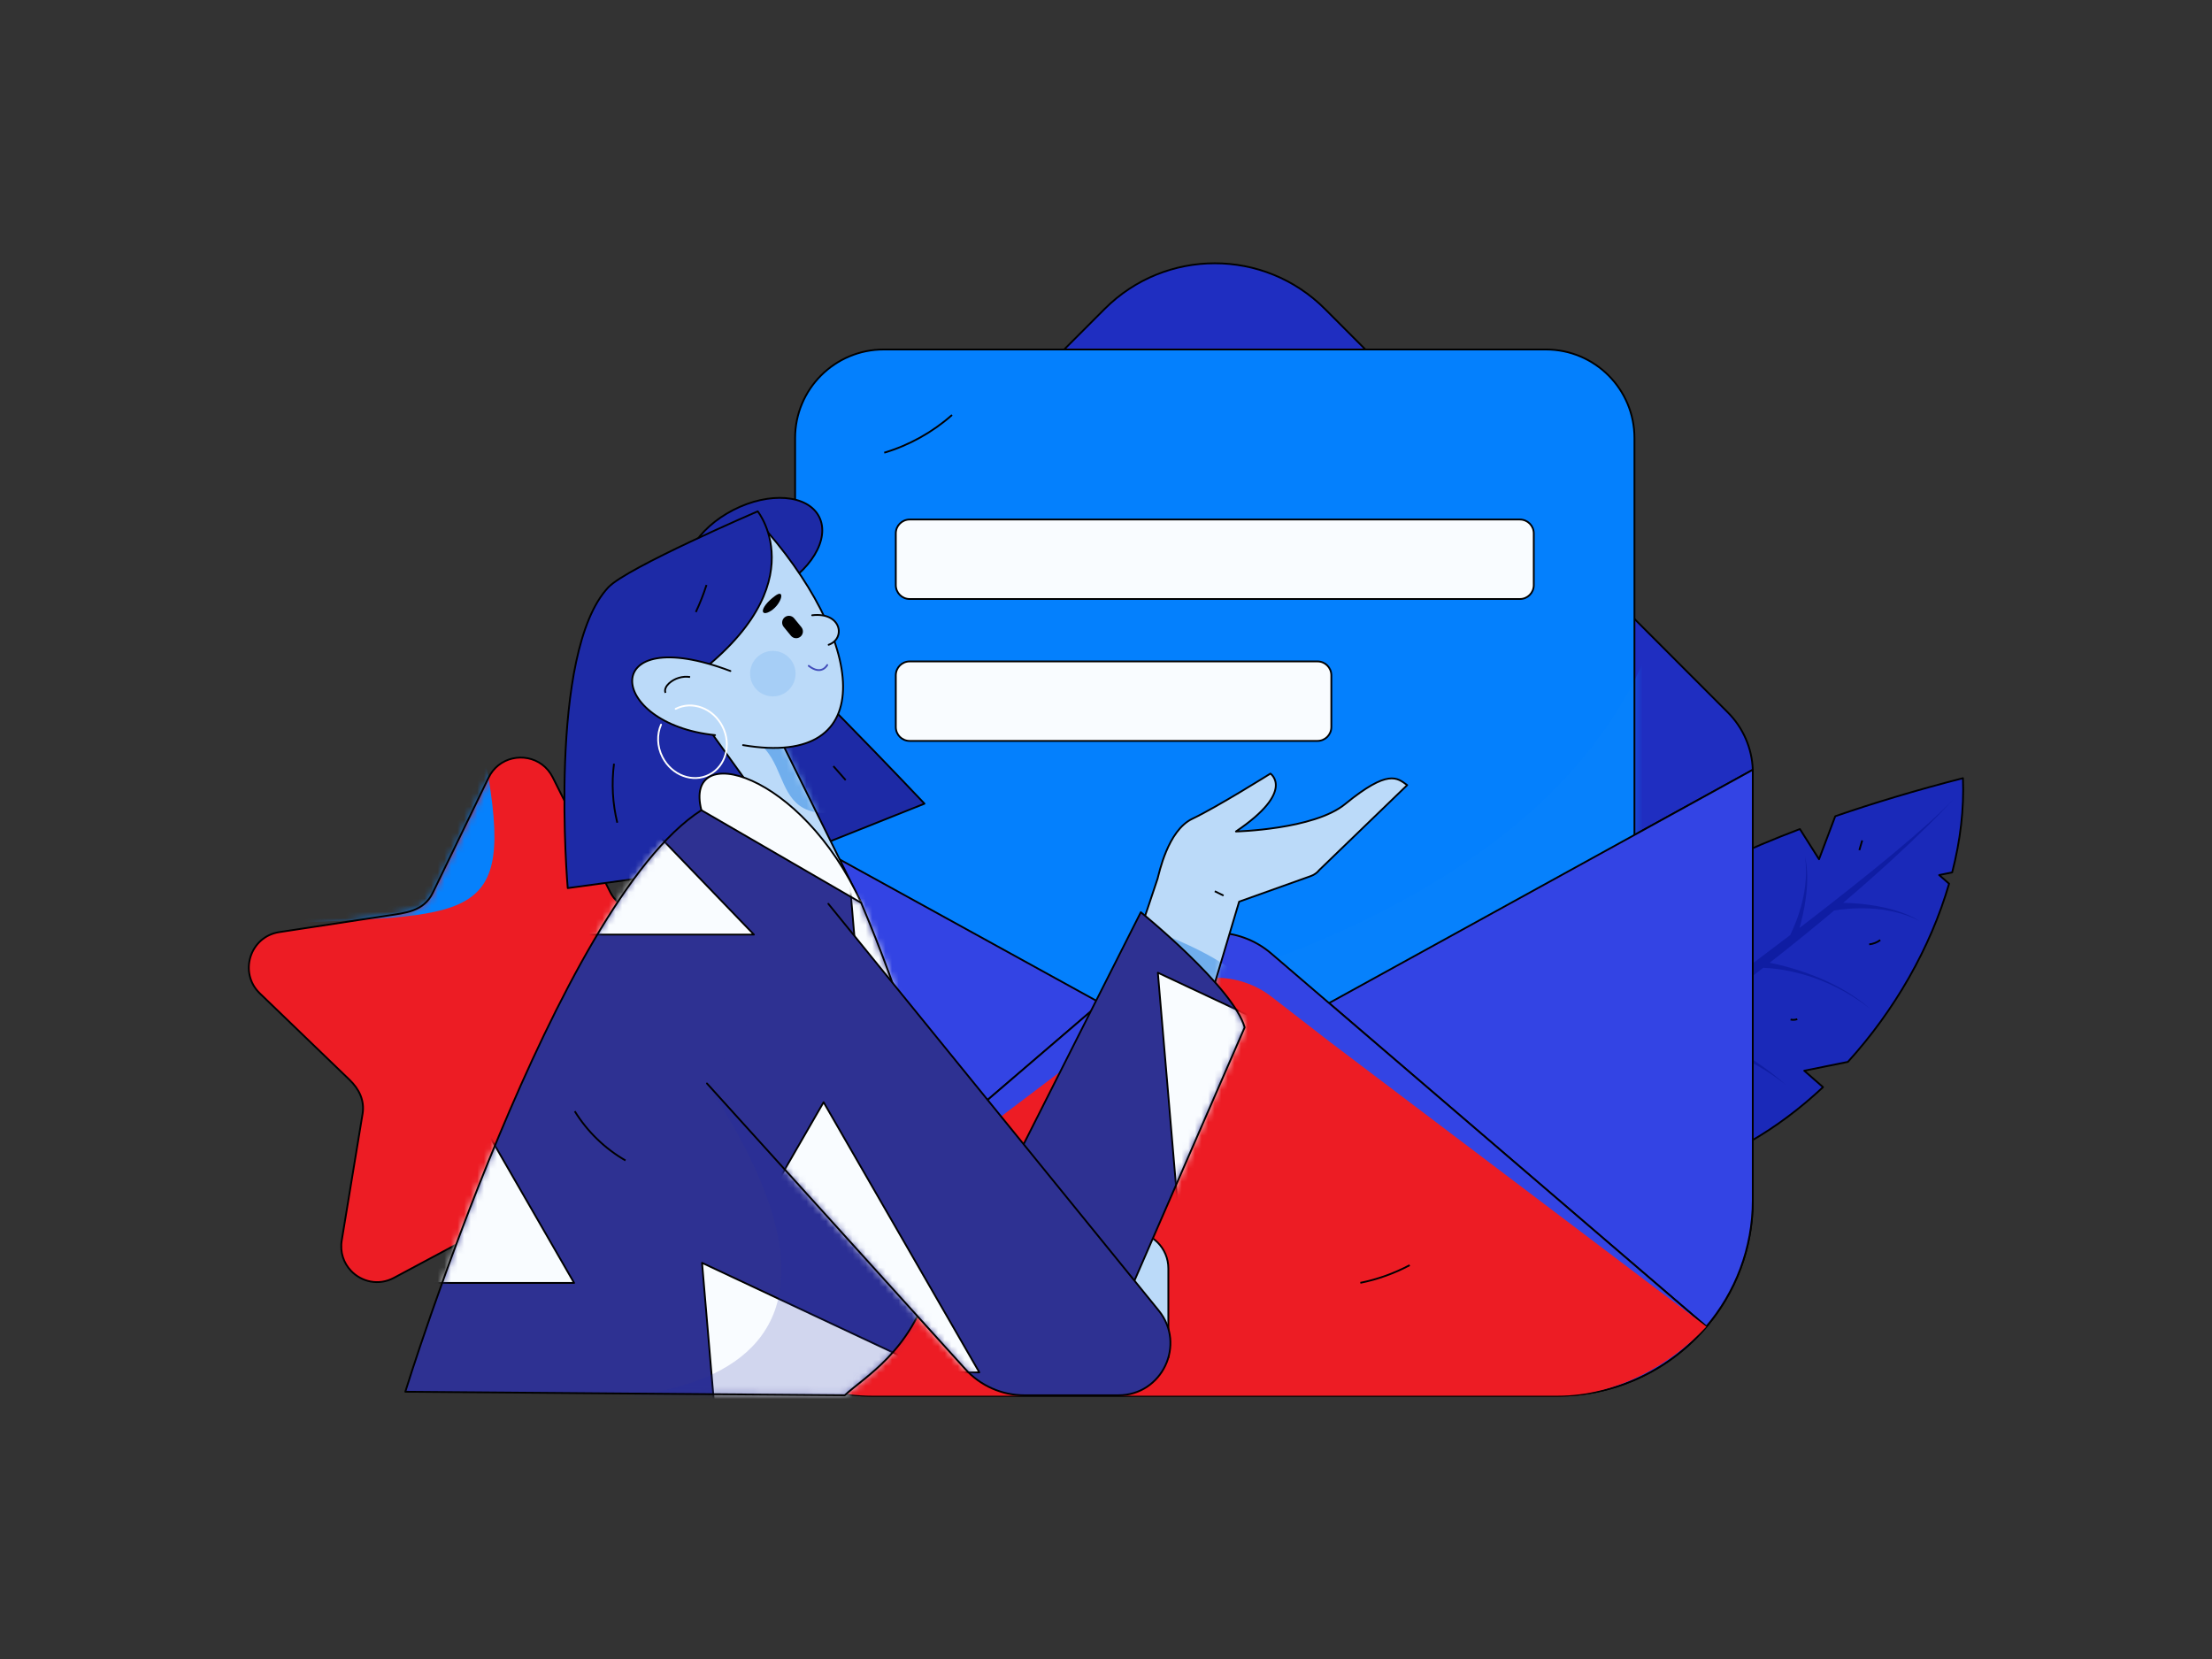<svg width="336" height="252" viewBox="0 0 336 252" fill="none" xmlns="http://www.w3.org/2000/svg">
<rect x="0" y="0" width="336" height="252" fill="#333333" stroke="none"/>
<mask id="mask0_11092_64491" style="mask-type:luminance" maskUnits="userSpaceOnUse" x="0" y="0" width="336" height="252">
<path d="M336 0H0V252H336V0Z" fill="white"/>
</mask>
<g mask="url(#mask0_11092_64491)">
<path d="M39.469 150.893C44.014 155.272 48.559 159.651 53.103 164.03C54.541 165.415 55.41 167.157 55.074 169.201C54.02 175.605 52.966 182.008 51.912 188.412C51.613 190.227 52.215 191.861 53.301 193.016C54.88 194.693 57.483 195.359 59.838 194.1C63.43 192.179 67.022 190.258 70.614 188.336C72.738 187.2 74.862 186.064 76.987 184.928C79.967 183.334 82.672 185.219 85.305 186.583C89.974 189.003 94.644 191.423 99.314 193.842C103.316 195.916 107.955 192.494 107.164 188.052C107.021 187.248 106.878 186.444 106.735 185.64C105.907 180.987 105.079 176.334 104.251 171.681C103.768 168.969 103.084 166.232 105.285 164.054C106.399 162.953 107.512 161.852 108.626 160.751C112.123 157.292 115.621 153.833 119.119 150.373C119.735 149.764 120.165 149.07 120.427 148.342C121.459 145.475 119.881 142.077 116.72 141.242C116.503 141.184 116.278 141.139 116.045 141.107C112.689 140.64 109.332 140.174 105.975 139.708C102.913 139.283 99.85 138.858 96.788 138.432C95.62 138.27 94.554 137.736 93.734 136.932C93.308 136.516 92.949 136.027 92.675 135.481C89.937 130.015 87.2 124.55 84.462 119.084C84.294 118.749 84.126 118.413 83.957 118.077C82.325 114.819 78.25 114.217 75.708 116.247C75.103 116.73 74.585 117.361 74.207 118.141C72.061 122.57 69.914 126.998 67.767 131.427C67.084 132.837 66.4 134.247 65.717 135.656C64.365 138.444 61.557 138.674 58.837 139.088C54.171 139.798 49.505 140.508 44.84 141.219C44.034 141.341 43.228 141.464 42.422 141.587C37.967 142.265 36.222 147.764 39.469 150.893Z" fill="#ED1C24"/>
<mask id="mask1_11092_64491" style="mask-type:luminance" maskUnits="userSpaceOnUse" x="37" y="115" width="84" height="80">
<path d="M39.469 150.893C44.014 155.272 48.559 159.651 53.103 164.03C54.541 165.415 55.41 167.157 55.074 169.201C54.02 175.605 52.966 182.008 51.912 188.412C51.613 190.227 52.215 191.861 53.301 193.016C54.88 194.693 57.483 195.359 59.838 194.1C63.43 192.179 67.022 190.258 70.614 188.336C72.738 187.2 74.862 186.064 76.987 184.928C79.967 183.334 82.672 185.219 85.305 186.583C89.974 189.003 94.644 191.423 99.314 193.842C103.316 195.916 107.955 192.494 107.164 188.052C107.021 187.248 106.878 186.444 106.735 185.64C105.907 180.987 105.079 176.334 104.251 171.681C103.768 168.969 103.084 166.232 105.285 164.054C106.399 162.953 107.512 161.852 108.626 160.751C112.123 157.292 115.621 153.833 119.119 150.373C119.735 149.764 120.165 149.07 120.427 148.342C121.459 145.475 119.881 142.077 116.72 141.242C116.503 141.184 116.278 141.139 116.045 141.107C112.689 140.64 109.332 140.174 105.975 139.708C102.913 139.283 99.85 138.858 96.788 138.432C95.62 138.27 94.554 137.736 93.734 136.932C93.308 136.516 92.949 136.027 92.675 135.481C89.937 130.015 87.2 124.55 84.462 119.084C84.294 118.749 84.126 118.413 83.957 118.077C82.325 114.819 78.25 114.217 75.708 116.247C75.103 116.73 74.585 117.361 74.207 118.141C72.061 122.57 69.914 126.998 67.767 131.427C67.084 132.837 66.4 134.247 65.717 135.656C64.365 138.444 61.557 138.674 58.837 139.088C54.171 139.798 49.505 140.508 44.84 141.219C44.034 141.341 43.228 141.464 42.422 141.587C37.967 142.265 36.222 147.764 39.469 150.893Z" fill="white"/>
</mask>
<g mask="url(#mask1_11092_64491)">
<path d="M49.397 208.74L76.987 184.928C76.987 184.928 81.323 169.895 99.314 193.843C117.304 217.791 94.099 208.984 94.099 208.984" fill="#0681FC"/>
</g>
<mask id="mask2_11092_64491" style="mask-type:luminance" maskUnits="userSpaceOnUse" x="37" y="115" width="84" height="80">
<path d="M39.469 150.893C44.014 155.272 48.559 159.651 53.103 164.03C54.541 165.415 55.41 167.157 55.074 169.201C54.02 175.605 52.966 182.008 51.912 188.412C51.613 190.227 52.215 191.861 53.301 193.016C54.88 194.693 57.483 195.359 59.838 194.1C63.43 192.179 67.022 190.258 70.614 188.336C72.738 187.2 74.862 186.064 76.987 184.928C79.967 183.334 82.672 185.219 85.305 186.583C89.974 189.003 94.644 191.423 99.314 193.842C103.316 195.916 107.955 192.494 107.164 188.052C107.021 187.248 106.878 186.444 106.735 185.64C105.907 180.987 105.079 176.334 104.251 171.681C103.768 168.969 103.084 166.232 105.285 164.054C106.399 162.953 107.512 161.852 108.626 160.751C112.123 157.292 115.621 153.833 119.119 150.373C119.735 149.764 120.165 149.07 120.427 148.342C121.459 145.475 119.881 142.077 116.72 141.242C116.503 141.184 116.278 141.139 116.045 141.107C112.689 140.64 109.332 140.174 105.975 139.708C102.913 139.283 99.85 138.858 96.788 138.432C95.62 138.27 94.554 137.736 93.734 136.932C93.308 136.516 92.949 136.027 92.675 135.481C89.937 130.015 87.2 124.55 84.462 119.084C84.294 118.749 84.126 118.413 83.957 118.077C82.325 114.819 78.25 114.217 75.708 116.247C75.103 116.73 74.585 117.361 74.207 118.141C72.061 122.57 69.914 126.998 67.767 131.427C67.084 132.837 66.4 134.247 65.717 135.656C64.365 138.444 61.557 138.674 58.837 139.088C54.171 139.798 49.505 140.508 44.84 141.219C44.034 141.341 43.228 141.464 42.422 141.587C37.967 142.265 36.222 147.764 39.469 150.893Z" fill="white"/>
</mask>
<g mask="url(#mask2_11092_64491)">
<path d="M37.796 140.489C70.404 138.777 78.01 141.295 74.207 118.142C70.404 94.989 37.796 117.739 37.796 117.739" fill="#0681FC"/>
</g>
<path d="M39.469 150.893C44.014 155.272 48.559 159.651 53.103 164.03C54.541 165.415 55.41 167.157 55.074 169.201C54.02 175.605 52.966 182.008 51.912 188.412C51.613 190.227 52.215 191.861 53.301 193.016C54.88 194.693 57.483 195.359 59.838 194.1C63.43 192.179 67.022 190.258 70.614 188.336C72.738 187.2 74.862 186.064 76.987 184.928C79.967 183.334 82.672 185.219 85.305 186.583C89.974 189.003 94.644 191.423 99.314 193.842C103.316 195.916 107.955 192.494 107.164 188.052C107.021 187.248 106.878 186.444 106.735 185.64C105.907 180.987 105.079 176.334 104.251 171.681C103.768 168.969 103.084 166.232 105.285 164.054C106.399 162.953 107.512 161.852 108.626 160.751C112.123 157.292 115.621 153.833 119.119 150.373C119.735 149.764 120.165 149.07 120.427 148.342C121.459 145.475 119.881 142.077 116.72 141.242C116.503 141.184 116.278 141.139 116.045 141.107C112.689 140.64 109.332 140.174 105.975 139.708C102.913 139.283 99.85 138.858 96.788 138.432C95.62 138.27 94.554 137.736 93.734 136.932C93.308 136.516 92.949 136.027 92.675 135.481C89.937 130.015 87.2 124.55 84.462 119.084C84.294 118.749 84.126 118.413 83.957 118.077C82.325 114.819 78.25 114.217 75.708 116.247C75.103 116.73 74.585 117.361 74.207 118.141C72.061 122.57 69.914 126.998 67.767 131.427C67.084 132.837 66.4 134.247 65.717 135.656C64.365 138.444 61.557 138.674 58.837 139.088C54.171 139.798 49.505 140.508 44.84 141.219C44.034 141.341 43.228 141.464 42.422 141.587C37.967 142.265 36.222 147.764 39.469 150.893Z" stroke="black" stroke-width="0.271" stroke-miterlimit="10" stroke-linecap="round" stroke-linejoin="round"/>
<path d="M91.359 160.013C90.206 161.305 89.053 162.598 87.9 163.891" stroke="black" stroke-width="0.271" stroke-miterlimit="10"/>
<path d="M251.567 139.37L253.048 135.443C258.586 132.211 265.292 129.006 273.403 125.93L276.308 130.521L278.772 123.987C284.571 121.981 291.014 120.043 298.17 118.202C298.357 122.888 297.77 127.72 296.534 132.516L294.556 132.917L296.063 134.234C293.227 144.006 287.749 153.541 280.692 161.298L274.061 162.64L276.916 165.135C263.181 178.02 244.852 184.173 228.297 174.374C228.297 174.374 220.964 155.637 250.182 137.182L251.567 139.37Z" fill="#1A29B9"/>
<mask id="mask3_11092_64491" style="mask-type:luminance" maskUnits="userSpaceOnUse" x="227" y="118" width="72" height="62">
<path d="M251.567 139.37L253.048 135.443C258.586 132.211 265.292 129.006 273.403 125.93L276.308 130.521L278.772 123.987C284.571 121.981 291.014 120.043 298.17 118.202C298.357 122.888 297.77 127.72 296.534 132.516L294.556 132.917L296.063 134.234C293.227 144.006 287.749 153.541 280.692 161.298L274.061 162.64L276.916 165.135C263.181 178.02 244.852 184.173 228.297 174.374C228.297 174.374 220.964 155.637 250.182 137.182L251.567 139.37Z" fill="white"/>
</mask>
<g mask="url(#mask3_11092_64491)">
<path d="M255.823 119.648C286.052 123.414 222.38 161.026 247.569 159.924C272.759 158.821 237.479 187.421 237.479 187.421L222.772 169.553L228.914 137.673L257.615 116.678" fill="#0F1DA3"/>
</g>
<path d="M251.567 139.37L253.048 135.443C258.586 132.211 265.292 129.006 273.403 125.93L276.308 130.521L278.772 123.987C284.571 121.981 291.014 120.043 298.17 118.202C298.357 122.888 297.77 127.72 296.534 132.516L294.556 132.917L296.063 134.234C293.227 144.006 287.749 153.541 280.692 161.298L274.061 162.64L276.916 165.135C263.181 178.02 244.852 184.173 228.297 174.374C228.297 174.374 220.964 155.637 250.182 137.182L251.567 139.37Z" stroke="black" stroke-width="0.271" stroke-miterlimit="10" stroke-linecap="round" stroke-linejoin="round"/>
<path d="M274.174 130.102C275.098 134.027 273.932 138.908 273.343 140.957C283.982 132.798 293.132 125.293 296.852 121.265C296.852 121.265 291.563 127.272 279.97 137.149L279.974 137.147C279.974 137.147 287.088 137.091 291.53 139.869C286.565 137.326 280.774 137.942 278.613 138.299C275.717 140.738 272.453 143.396 268.813 146.242C271.162 146.705 278.749 148.501 284.005 153.19C277.332 147.944 270.559 147.114 267.831 147.006C264.377 149.688 260.594 152.529 256.469 155.51C258.713 156.544 266.019 160.099 271.282 164.795C263.177 158.422 254.686 157.581 253.688 157.502C250.515 159.757 247.154 162.085 243.598 164.476C246.846 164.979 255.445 166.715 261.311 171.618C253.739 166.112 245.823 165.372 242.292 165.351C237.915 168.274 233.256 171.286 228.297 174.374L227.919 173.034C231.991 170.631 238.29 166.431 245.487 161.389C246.556 158.568 248.804 151.006 246.279 142.315C248.905 149.452 247.884 157.834 247.569 159.924C251.31 157.282 255.25 154.445 259.215 151.54C260.29 149.099 262.743 142.347 260.942 134.843C262.904 140.943 261.54 148.329 261.162 150.109C264.8 147.427 268.434 144.705 271.929 142.038C273.076 139.67 274.89 134.976 274.174 130.102Z" fill="#0F1DA3"/>
<path d="M244.552 151.674L246.13 149.335C245.752 145.037 244.905 140.106 243.441 134.454L239.797 134.639L242.422 130.748C241.27 126.782 239.831 122.488 238.062 117.84C235.421 119.556 233.001 121.755 230.852 124.296L231.4 125.539L230.093 125.222C225.839 130.574 222.739 137.287 221.227 144.177L223.066 148.344L220.591 147.742C218.861 160.295 222.603 172.758 234.401 178.054C234.401 178.054 247.517 174.811 246.289 151.586L244.552 151.674Z" fill="#64AFFB"/>
<path d="M244.552 151.674L246.13 149.335C245.752 145.037 244.905 140.106 243.441 134.454L239.797 134.639L242.422 130.748C241.27 126.782 239.831 122.488 238.062 117.84C235.421 119.556 233.001 121.755 230.852 124.296L231.4 125.539L230.093 125.222C225.839 130.574 222.739 137.287 221.227 144.177L223.066 148.344L220.591 147.742C218.861 160.295 222.603 172.758 234.401 178.054C234.401 178.054 247.517 174.811 246.289 151.586L244.552 151.674Z" stroke="black" stroke-width="0.271" stroke-miterlimit="10" stroke-linecap="round" stroke-linejoin="round"/>
<path d="M240.855 135.65C238.346 136.666 236.123 139.201 235.229 140.321C235.57 131.305 236.131 123.362 236.895 119.753C236.895 119.753 235.656 124.992 234.743 135.199L234.743 135.196C234.743 135.196 232.012 131.264 228.764 129.901C232.086 131.643 233.997 135.065 234.639 136.392C234.427 138.931 234.237 141.756 234.091 144.862C232.925 143.751 228.996 140.277 224.385 139.209C229.851 140.84 232.935 144.241 234.053 145.699C233.924 148.638 233.835 151.82 233.803 155.245C232.366 154.413 227.581 151.777 222.964 150.707C229.603 152.689 233.361 157.029 233.791 157.547C233.787 160.167 233.816 162.918 233.886 165.801C232.35 164.211 228.06 160.158 223.095 158.837C229.053 160.862 232.531 164.925 233.914 166.858C234.011 170.399 234.168 174.129 234.401 178.054L235.282 177.742C235.019 174.57 234.875 169.477 234.845 163.564C235.976 161.881 239.247 157.71 244.991 155.724C240.06 157.051 235.862 160.866 234.839 161.851C234.835 158.769 234.86 155.502 234.913 152.195C235.834 150.656 238.582 146.686 243.394 144.764C239.289 146.053 235.77 149.67 234.942 150.569C234.999 147.528 235.081 144.474 235.185 141.517C236.038 139.968 237.906 137.148 240.855 135.65Z" fill="#64AEF9"/>
<path d="M255.584 143.151C255.346 143.462 255.107 143.773 254.869 144.085M228.736 147.187C229.16 147.626 229.584 148.065 230.007 148.504M248.41 172.596C247.941 172.536 247.471 172.476 247.002 172.416M273.005 154.804C272.682 154.927 272.321 154.948 271.985 154.865M282.865 127.657C282.721 128.15 282.577 128.644 282.432 129.137M285.607 142.795C285.122 143.159 284.536 143.386 283.933 143.443" stroke="black" stroke-width="0.271" stroke-miterlimit="10"/>
<path d="M184.524 161.919L102.802 116.928V182.322C102.802 198.717 116.073 212.009 132.445 212.009H236.604C252.975 212.009 266.246 198.717 266.246 182.322V116.928L184.524 161.919Z" fill="#3344E4" stroke="black" stroke-width="0.271" stroke-miterlimit="10" stroke-linecap="round" stroke-linejoin="round"/>
<path d="M262.462 108.224L201.261 46.934C192.018 37.677 177.031 37.677 167.787 46.934L106.271 108.541C104.05 110.765 102.802 113.782 102.802 116.927L184.524 161.919L266.246 116.927C266.129 113.652 264.776 110.542 262.462 108.224Z" fill="#1F2EC1" stroke="black" stroke-width="0.271" stroke-miterlimit="10" stroke-linecap="round" stroke-linejoin="round"/>
<path d="M234.817 180.768H134.232C126.801 180.768 120.776 174.744 120.776 167.313V66.542C120.776 59.111 126.801 53.087 134.232 53.087H234.817C242.248 53.087 248.272 59.111 248.272 66.542V167.313C248.272 174.744 242.248 180.768 234.817 180.768Z" fill="#0480FD"/>
<mask id="mask4_11092_64491" style="mask-type:luminance" maskUnits="userSpaceOnUse" x="120" y="53" width="129" height="128">
<path d="M234.817 180.768H134.232C126.801 180.768 120.776 174.744 120.776 167.313V66.542C120.776 59.111 126.801 53.087 134.232 53.087H234.817C242.248 53.087 248.272 59.111 248.272 66.542V167.313C248.272 174.744 242.248 180.768 234.817 180.768Z" fill="white"/>
</mask>
<g mask="url(#mask4_11092_64491)">
<path d="M254.509 81.609C248.803 144.471 153.221 155.9 153.221 155.9L150.368 198.76L248.803 184.474L263.069 105.897" fill="#0681FC"/>
</g>
<path d="M234.817 180.768H134.232C126.801 180.768 120.776 174.744 120.776 167.313V66.542C120.776 59.111 126.801 53.087 134.232 53.087H234.817C242.248 53.087 248.272 59.111 248.272 66.542V167.313C248.272 174.744 242.248 180.768 234.817 180.768Z" stroke="black" stroke-width="0.271" stroke-miterlimit="10" stroke-linecap="round" stroke-linejoin="round"/>
<path d="M230.874 90.989H138.174C137.013 90.989 136.071 90.047 136.071 88.886V81.017C136.071 79.856 137.013 78.914 138.174 78.914H230.874C232.036 78.914 232.977 79.856 232.977 81.017V88.886C232.977 90.047 232.036 90.989 230.874 90.989ZM200.124 112.544H138.174C137.013 112.544 136.071 111.603 136.071 110.442V102.572C136.071 101.411 137.013 100.469 138.174 100.469H200.124C201.285 100.469 202.227 101.411 202.227 102.572V110.442C202.227 111.603 201.285 112.544 200.124 112.544Z" fill="#F9FCFF" stroke="black" stroke-width="0.271" stroke-miterlimit="10" stroke-linecap="round" stroke-linejoin="round"/>
<path d="M102.802 116.928V182.322C102.802 189.646 105.462 196.338 109.851 201.514L167.169 152.365L102.802 116.928ZM266.246 116.928L201.879 152.365L259.197 201.514C263.586 196.338 266.246 189.646 266.246 182.322V116.928Z" fill="#3344E4" stroke="black" stroke-width="0.271" stroke-miterlimit="10" stroke-linecap="round" stroke-linejoin="round"/>
<path d="M201.879 152.364L193.1 144.836C188.164 140.604 180.885 140.604 175.949 144.836L167.169 152.364L109.851 201.514C115.289 207.927 123.386 212.008 132.445 212.008H236.604C245.662 212.008 253.76 207.927 259.197 201.514L201.879 152.364Z" fill="#3344E4" stroke="black" stroke-width="0.271" stroke-miterlimit="10" stroke-linecap="round" stroke-linejoin="round"/>
<path d="M201.879 158.165L193.1 151.368C188.164 147.548 180.885 147.548 175.948 151.368L167.169 158.165L109.851 201.514C115.289 207.304 123.386 212.009 132.445 212.009H236.604C245.662 212.009 253.76 207.304 259.197 201.514L201.879 158.165Z" fill="#ED1C24"/>
<path d="M144.611 63.037C141.646 65.661 138.107 67.63 134.317 68.766M214.132 192.18C211.779 193.429 209.245 194.335 206.634 194.861" stroke="black" stroke-width="0.271" stroke-miterlimit="10"/>
<path d="M177.471 206.201H162.496V187.079H171.877C174.966 187.079 177.471 189.583 177.471 192.673V206.201Z" fill="#BBDAF9" stroke="black" stroke-width="0.271" stroke-miterlimit="10" stroke-linecap="round" stroke-linejoin="round"/>
<path d="M168.102 156.361C168.102 156.361 175.62 134.207 175.839 133.46C176.058 132.713 177.368 126.147 181.123 124.368C184.878 122.588 192.975 117.508 192.975 117.508C192.975 117.508 196.857 120.14 187.735 126.301C187.735 126.301 199.567 126.023 204.314 122.143C210.876 116.78 212.218 118.141 213.75 119.26L200.417 132.135C200.078 132.565 199.625 132.89 199.109 133.074L188.223 136.959L177.975 171.279L168.102 156.361Z" fill="#BBDAF9"/>
<mask id="mask5_11092_64491" style="mask-type:luminance" maskUnits="userSpaceOnUse" x="168" y="117" width="46" height="55">
<path d="M168.102 156.36C168.102 156.36 175.62 134.206 175.839 133.459C176.058 132.712 177.368 126.146 181.123 124.367C184.878 122.587 192.975 117.507 192.975 117.507C192.975 117.507 196.857 120.139 187.735 126.3C187.735 126.3 199.567 126.022 204.314 122.142C210.876 116.779 212.218 118.14 213.75 119.259L200.417 132.134C200.078 132.564 199.625 132.889 199.109 133.073L188.223 136.958L177.975 171.278L168.102 156.36Z" fill="white"/>
</mask>
<g mask="url(#mask5_11092_64491)">
<path d="M166.581 138.563C193.939 146.397 191.701 154.118 191.701 154.118L187.1 156.858L172.426 151.13" fill="#70AEED"/>
</g>
<path d="M168.102 156.361C168.102 156.361 175.62 134.207 175.839 133.46C176.058 132.713 177.368 126.147 181.123 124.368C184.878 122.588 192.975 117.508 192.975 117.508C192.975 117.508 196.857 120.14 187.735 126.301C187.735 126.301 199.567 126.023 204.314 122.143C210.876 116.78 212.218 118.141 213.75 119.26L200.417 132.135C200.078 132.565 199.625 132.89 199.109 133.074L188.223 136.959L177.975 171.279L168.102 156.361Z" stroke="black" stroke-width="0.271" stroke-miterlimit="10" stroke-linecap="round" stroke-linejoin="round"/>
<path d="M173.289 138.563C173.289 138.563 187.364 149.986 189.063 156.062L165.523 210.153L141.984 200.536L173.289 138.563Z" fill="#2E3192"/>
<mask id="mask6_11092_64491" style="mask-type:luminance" maskUnits="userSpaceOnUse" x="141" y="138" width="49" height="73">
<path d="M173.289 138.563C173.289 138.563 187.364 149.986 189.063 156.062L165.523 210.153L141.984 200.536L173.289 138.563Z" fill="white"/>
</mask>
<g mask="url(#mask6_11092_64491)">
<path d="M218.717 167.869L175.878 147.753L179.901 194.965L218.717 167.869Z" fill="#F9FCFF" stroke="black" stroke-width="0.271" stroke-miterlimit="10" stroke-linecap="round" stroke-linejoin="round"/>
</g>
<path d="M173.289 138.563C173.289 138.563 187.364 149.986 189.063 156.062L165.523 210.153L141.984 200.536L173.289 138.563Z" stroke="black" stroke-width="0.271" stroke-miterlimit="10" stroke-linecap="round" stroke-linejoin="round"/>
<path d="M117.65 89.668C123.117 86.86 126.147 81.853 124.417 78.483C122.686 75.114 116.852 74.658 111.384 77.466C105.917 80.273 102.887 85.28 104.617 88.65C106.348 92.019 112.182 92.475 117.65 89.668Z" fill="#1D2AA6" stroke="black" stroke-width="0.271" stroke-miterlimit="10" stroke-linecap="round" stroke-linejoin="round"/>
<path d="M112.132 94.249C117.297 97.573 140.429 122.077 140.429 122.077L108.279 134.902L112.132 94.249Z" fill="#1D2AA6" stroke="black" stroke-width="0.271" stroke-miterlimit="10" stroke-linecap="round" stroke-linejoin="round"/>
<path d="M113.457 140.105L130.81 137.14L113.275 101.688L97.861 109.589L113.457 140.105Z" fill="#BBDAF9"/>
<mask id="mask7_11092_64491" style="mask-type:luminance" maskUnits="userSpaceOnUse" x="97" y="101" width="34" height="40">
<path d="M113.457 140.105L130.81 137.14L113.275 101.688L97.861 109.589L113.457 140.105Z" fill="white"/>
</mask>
<g mask="url(#mask7_11092_64491)">
<path d="M107.22 111.48C123.459 109.582 113.733 126.392 129.097 123.067C142.334 120.202 124.71 108.418 124.71 108.418L114.135 108.718L108.807 109.972" fill="#70AEED"/>
</g>
<path d="M113.457 140.105L130.81 137.14L113.275 101.688L97.861 109.589L113.457 140.105Z" stroke="black" stroke-width="0.271" stroke-miterlimit="10" stroke-linecap="round" stroke-linejoin="round"/>
<path d="M101.662 108.885C93.466 102.645 97.932 92.883 97.932 92.883L115.09 79.094C131.383 96.931 134.124 116.8 112.869 113.182" fill="#BBDAF9"/>
<path d="M101.662 108.885C93.466 102.645 97.932 92.883 97.932 92.883L115.09 79.094C131.383 96.931 134.124 116.8 112.869 113.182" stroke="black" stroke-width="0.271" stroke-miterlimit="10" stroke-linecap="round" stroke-linejoin="round"/>
<path d="M86.238 134.902L121.559 130.056L103.11 104.432C124.733 89.693 115.097 77.671 115.097 77.671C115.097 77.671 95.228 86.214 92.41 89.209C83.109 99.092 86.238 134.902 86.238 134.902Z" fill="#1D2AA6" stroke="black" stroke-width="0.271" stroke-miterlimit="10" stroke-linecap="round" stroke-linejoin="round"/>
<path d="M110.947 101.925C90.828 94.332 92.066 109.95 108.616 111.666L110.947 101.925Z" fill="#BBDAF9"/>
<path d="M110.947 101.925C90.828 94.332 92.066 109.95 108.616 111.666" stroke="black" stroke-width="0.271" stroke-miterlimit="10" stroke-linecap="round" stroke-linejoin="round"/>
<path d="M100.414 110.066C99.769 111.547 99.793 113.369 100.63 115.007C102.04 117.766 105.222 118.957 107.737 117.668C110.252 116.379 111.148 113.097 109.738 110.339C108.328 107.58 105.146 106.389 102.631 107.678" stroke="white" stroke-width="0.271" stroke-miterlimit="10" stroke-linecap="round" stroke-linejoin="round"/>
<path d="M106.357 128.814L106.542 123.068C103.768 112.306 121.774 117.257 130.81 137.14L120.61 141.507L103.742 128.184" fill="#F9FCFF"/>
<path d="M106.357 128.814L106.542 123.068C103.768 112.306 121.774 117.257 130.81 137.14L120.61 141.507L103.742 128.184" stroke="black" stroke-width="0.271" stroke-miterlimit="10" stroke-linecap="round" stroke-linejoin="round"/>
<path d="M128.318 211.94C134.507 206.2 156.049 196.925 130.81 137.139L106.542 123.067C84.54 137.139 61.566 211.404 61.566 211.404L128.318 211.94Z" fill="#2E3192"/>
<mask id="mask8_11092_64491" style="mask-type:luminance" maskUnits="userSpaceOnUse" x="61" y="123" width="82" height="89">
<path d="M128.318 211.94C134.507 206.2 156.049 196.925 130.81 137.139L106.542 123.067C84.54 137.139 61.566 211.404 61.566 211.404L128.318 211.94Z" fill="white"/>
</mask>
<g mask="url(#mask8_11092_64491)">
<path d="M63.55 153.841L39.892 194.876H87.207L63.55 153.841Z" fill="#F9FCFF" stroke="black" stroke-width="0.271" stroke-miterlimit="10" stroke-linecap="round" stroke-linejoin="round"/>
<path d="M85.732 112.068L56.947 141.961H114.517L85.732 112.068Z" fill="#F9FCFF" stroke="black" stroke-width="0.271" stroke-miterlimit="10" stroke-linecap="round" stroke-linejoin="round"/>
<path d="M170.041 132.273L127.291 113.015L131.168 158.508L170.041 132.273Z" fill="#F9FCFF" stroke="black" stroke-width="0.271" stroke-miterlimit="10" stroke-linecap="round" stroke-linejoin="round"/>
<path d="M149.48 211.943L106.641 191.826L110.665 239.038L149.48 211.943Z" fill="#F9FCFF" stroke="black" stroke-width="0.271" stroke-miterlimit="10" stroke-linecap="round" stroke-linejoin="round"/>
</g>
<mask id="mask9_11092_64491" style="mask-type:luminance" maskUnits="userSpaceOnUse" x="61" y="123" width="82" height="89">
<path d="M128.318 211.94C134.507 206.2 156.049 196.925 130.81 137.139L106.542 123.067C84.54 137.139 61.566 211.404 61.566 211.404L128.318 211.94Z" fill="white"/>
</mask>
<g mask="url(#mask9_11092_64491)">
<path opacity="0.18" d="M107.385 164.572C144.953 221.471 76.912 211.94 76.912 211.94L140.655 226.368L163.952 218.267L152.951 187.078L107.385 164.572Z" fill="#1D2AA6"/>
</g>
<path d="M128.318 211.94C134.507 206.2 156.049 196.925 130.81 137.139L106.542 123.067C84.54 137.139 61.566 211.404 61.566 211.404L128.318 211.94Z" stroke="black" stroke-width="0.271" stroke-miterlimit="10" stroke-linecap="round" stroke-linejoin="round"/>
<path d="M107.385 164.573L146.616 207.95C148.914 210.491 152.177 211.94 155.6 211.94H169.888C176.529 211.94 180.194 204.221 176.004 199.063L125.823 137.287" fill="#2E3192"/>
<mask id="mask10_11092_64491" style="mask-type:luminance" maskUnits="userSpaceOnUse" x="107" y="137" width="71" height="75">
<path d="M107.385 164.573L146.616 207.95C148.914 210.491 152.177 211.94 155.6 211.94H169.888C176.529 211.94 180.194 204.221 176.004 199.063L125.823 137.287" fill="white"/>
</mask>
<g mask="url(#mask10_11092_64491)">
<path d="M125.102 167.425L101.444 208.46H148.759L125.102 167.425Z" fill="#F9FCFF" stroke="black" stroke-width="0.271" stroke-miterlimit="10" stroke-linecap="round" stroke-linejoin="round"/>
</g>
<path d="M107.385 164.573L146.616 207.95C148.914 210.491 152.177 211.94 155.6 211.94H169.888C176.529 211.94 180.194 204.221 176.004 199.063L125.823 137.287" stroke="black" stroke-width="0.271" stroke-miterlimit="10" stroke-linecap="round" stroke-linejoin="round"/>
<path d="M121.587 96.712C121.148 97.072 120.5 97.008 120.14 96.568L119.039 95.223C118.679 94.784 118.743 94.135 119.182 93.775C119.621 93.414 120.269 93.478 120.629 93.918L121.73 95.263C122.09 95.702 122.026 96.351 121.587 96.712ZM117.709 90.53C115.22 92.395 115.502 93.831 117.134 92.767C118.765 91.702 119.335 89.311 117.709 90.53Z" fill="black"/>
<path d="M123.368 93.457C127.832 92.933 128.499 97.008 125.869 97.942L123.368 93.457Z" fill="#BBDAF9"/>
<path d="M123.368 93.457C127.832 92.933 128.499 97.008 125.869 97.942" stroke="black" stroke-width="0.271" stroke-miterlimit="10" stroke-linecap="round" stroke-linejoin="round"/>
<path opacity="0.27" d="M117.392 105.784C119.299 105.784 120.845 104.236 120.845 102.326C120.845 100.416 119.299 98.868 117.392 98.868C115.485 98.868 113.939 100.416 113.939 102.326C113.939 104.236 115.485 105.784 117.392 105.784Z" fill="#70AEED"/>
<path d="M122.845 101.14C124.816 102.674 125.656 101.011 125.656 101.011L122.845 101.14Z" fill="#BBDAF9"/>
<path d="M122.845 101.14C124.816 102.674 125.656 101.011 125.656 101.011" stroke="#424DBA" stroke-width="0.271" stroke-miterlimit="10" stroke-linecap="round" stroke-linejoin="round"/>
<path d="M104.823 102.839C103.682 102.658 102.468 103.023 101.616 103.804C101.215 104.171 100.876 104.737 101.088 105.238M107.315 88.856C106.865 90.259 106.325 91.633 105.699 92.966M93.266 116.005C92.878 118.99 93.048 122.047 93.765 124.97M126.59 116.379C127.212 117.084 127.834 117.79 128.455 118.496M87.308 168.799C89.204 171.877 91.878 174.47 95.01 176.27M184.524 135.379C184.968 135.598 185.411 135.816 185.855 136.035" stroke="black" stroke-width="0.271" stroke-miterlimit="10"/>
</g>
</svg>
